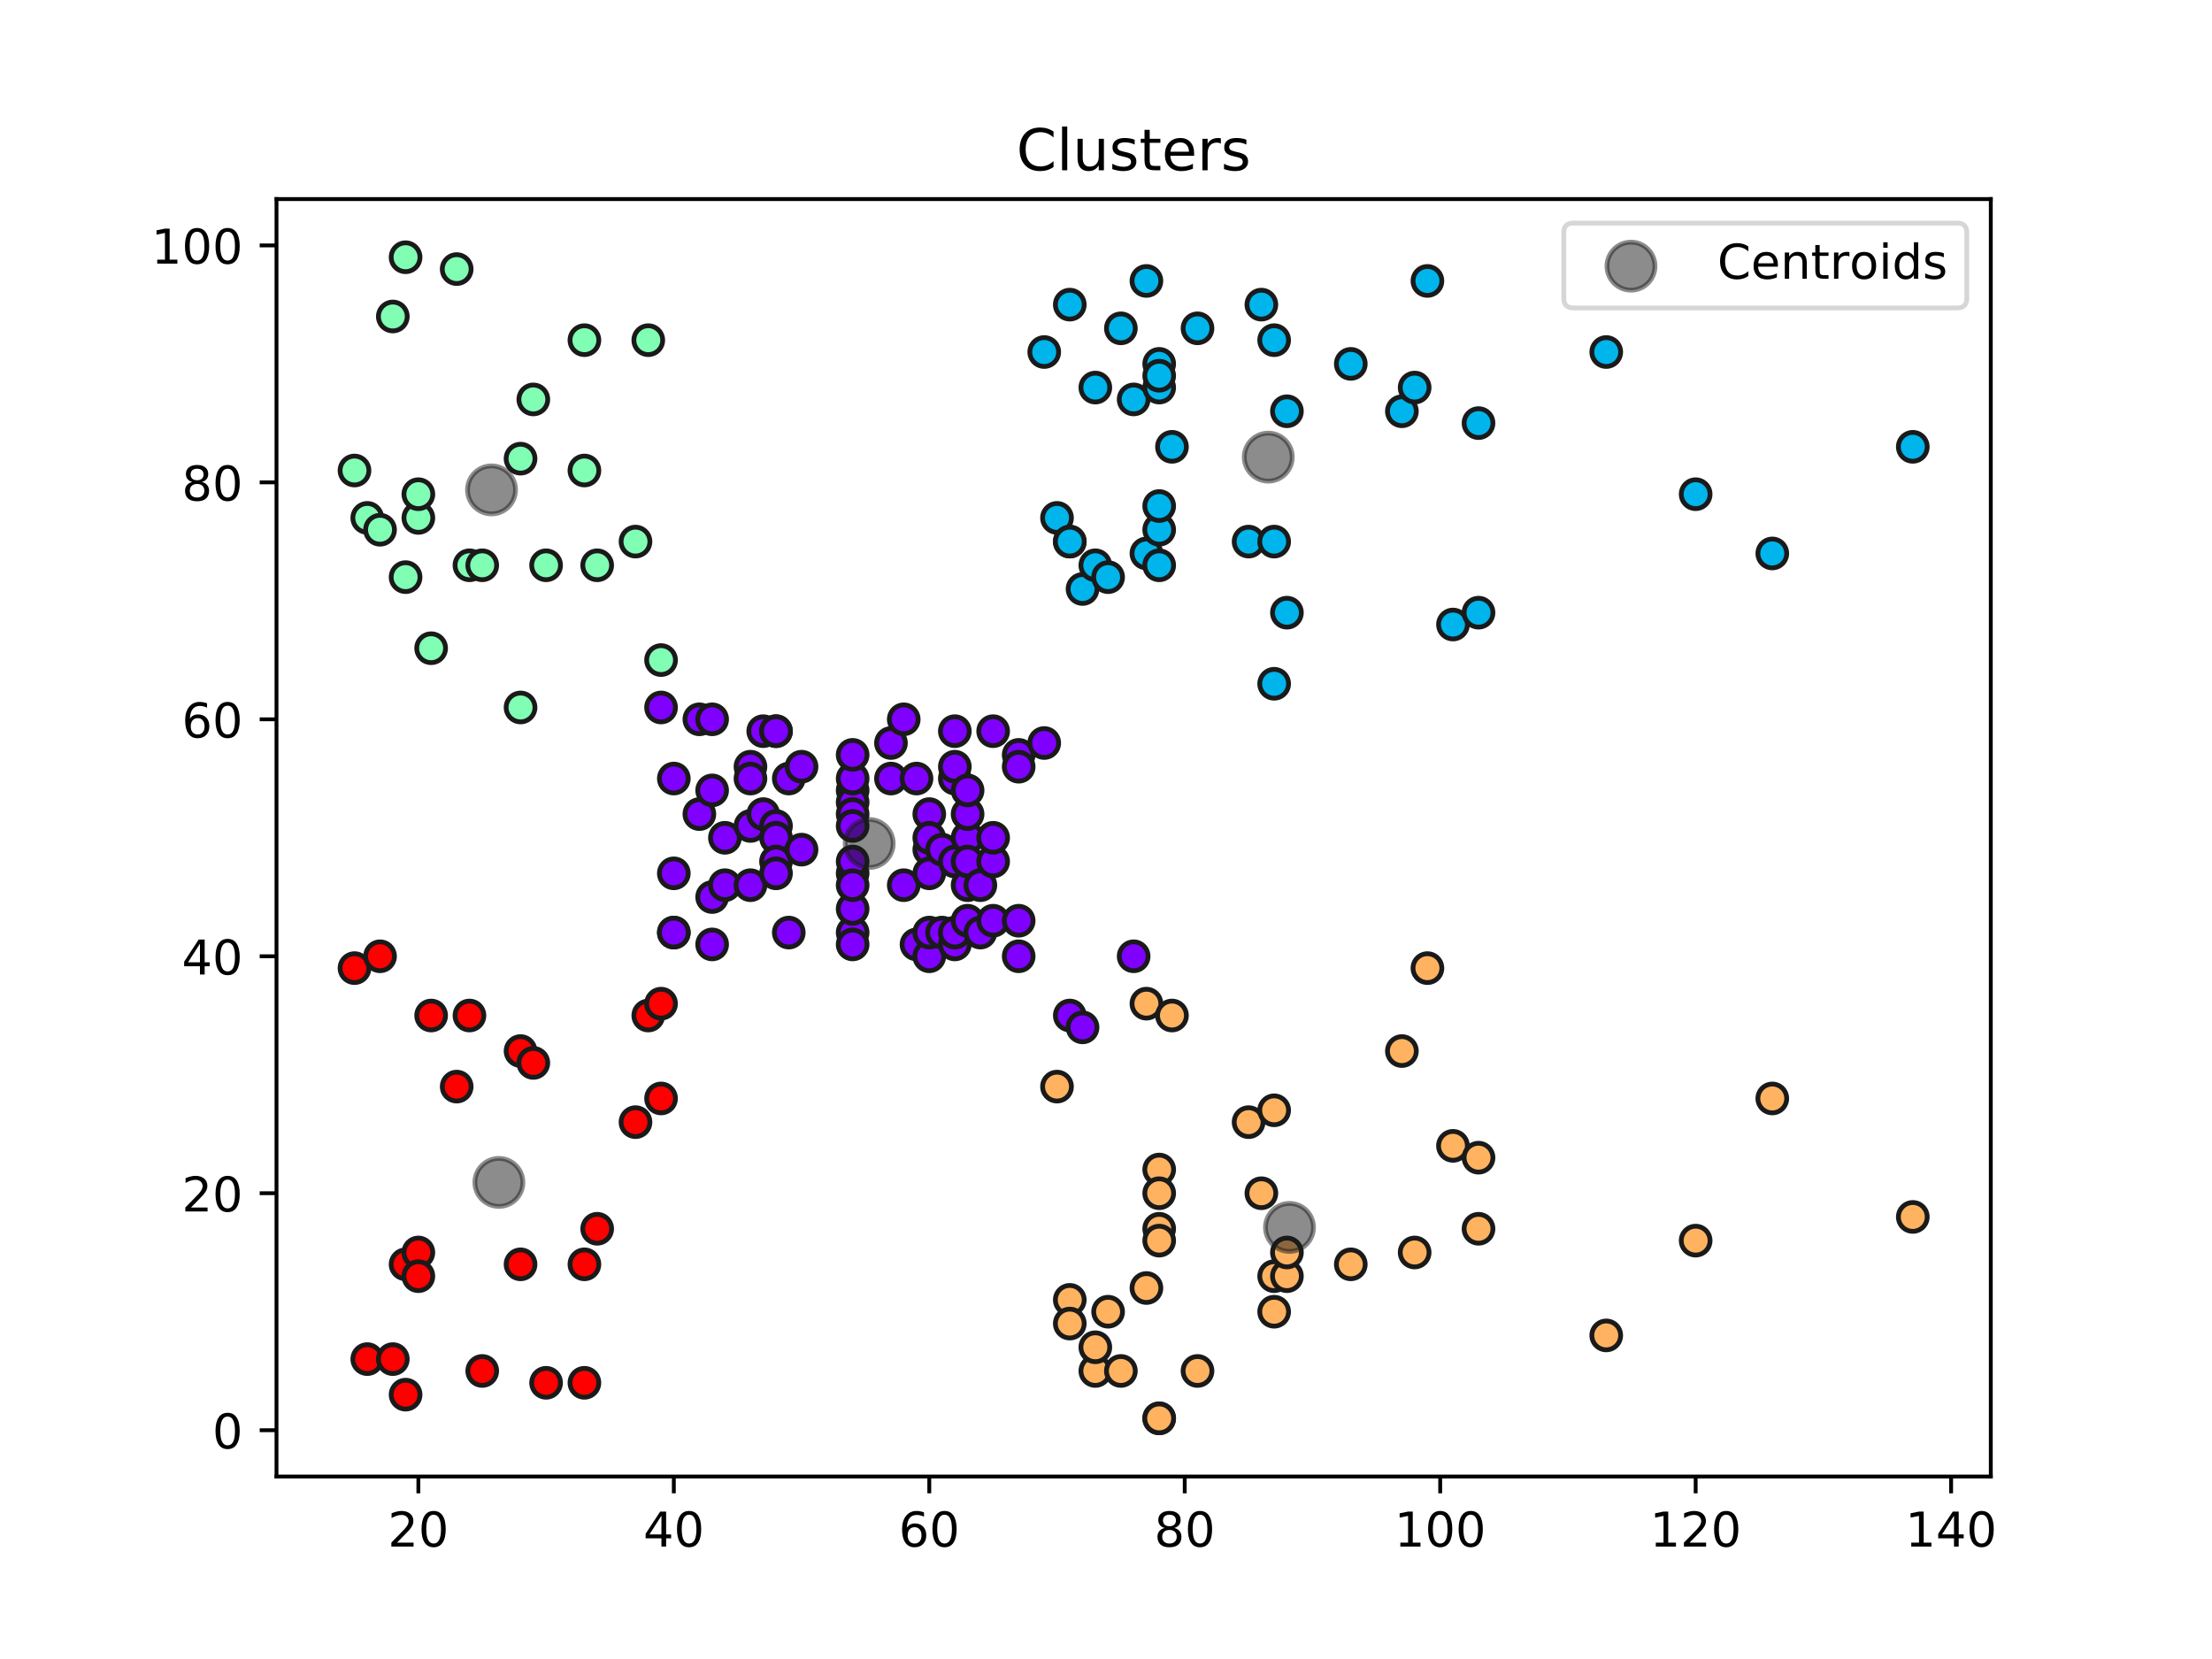 <?xml version="1.0" encoding="utf-8" standalone="no"?>
<!DOCTYPE svg PUBLIC "-//W3C//DTD SVG 1.1//EN"
  "http://www.w3.org/Graphics/SVG/1.1/DTD/svg11.dtd">
<!-- Created with matplotlib (https://matplotlib.org/) -->
<svg height="345.6pt" version="1.1" viewBox="0 0 460.8 345.6" width="460.8pt" xmlns="http://www.w3.org/2000/svg" xmlns:xlink="http://www.w3.org/1999/xlink">
 <defs>
  <style type="text/css">
*{stroke-linecap:butt;stroke-linejoin:round;white-space:pre;}
  </style>
 </defs>
 <g id="figure_1">
  <g id="patch_1">
   <path d="M 0 345.6 
L 460.8 345.6 
L 460.8 0 
L 0 0 
z
" style="fill:#ffffff;"/>
  </g>
  <g id="axes_1">
   <g id="patch_2">
    <path d="M 57.6 307.584 
L 414.72 307.584 
L 414.72 41.472 
L 57.6 41.472 
z
" style="fill:#ffffff;"/>
   </g>
   <g id="PathCollection_1">
    <defs>
     <path d="M 0 3 
C 0.796 3 1.559 2.684 2.121 2.121 
C 2.684 1.559 3 0.796 3 0 
C 3 -0.796 2.684 -1.559 2.121 -2.121 
C 1.559 -2.684 0.796 -3 0 -3 
C -0.796 -3 -1.559 -2.684 -2.121 -2.121 
C -2.684 -1.559 -3 -0.796 -3 0 
C -3 0.796 -2.684 1.559 -2.121 2.121 
C -1.559 2.684 -0.796 3 0 3 
z
" id="C0_0_bb64d68c41"/>
    </defs>
    <g clip-path="url(#pefccec1a58)">
     <use style="fill:#ff0000;stroke:#1a1a1a;" x="73.849" xlink:href="#C0_0_bb64d68c41" y="201.678"/>
    </g>
    <g clip-path="url(#pefccec1a58)">
     <use style="fill:#80ffb4;stroke:#1a1a1a;" x="73.849" xlink:href="#C0_0_bb64d68c41" y="98.015"/>
    </g>
    <g clip-path="url(#pefccec1a58)">
     <use style="fill:#ff0000;stroke:#1a1a1a;" x="76.51" xlink:href="#C0_0_bb64d68c41" y="283.127"/>
    </g>
    <g clip-path="url(#pefccec1a58)">
     <use style="fill:#80ffb4;stroke:#1a1a1a;" x="76.51" xlink:href="#C0_0_bb64d68c41" y="107.888"/>
    </g>
    <g clip-path="url(#pefccec1a58)">
     <use style="fill:#ff0000;stroke:#1a1a1a;" x="79.17" xlink:href="#C0_0_bb64d68c41" y="199.21"/>
    </g>
    <g clip-path="url(#pefccec1a58)">
     <use style="fill:#80ffb4;stroke:#1a1a1a;" x="79.17" xlink:href="#C0_0_bb64d68c41" y="110.356"/>
    </g>
    <g clip-path="url(#pefccec1a58)">
     <use style="fill:#ff0000;stroke:#1a1a1a;" x="81.831" xlink:href="#C0_0_bb64d68c41" y="283.127"/>
    </g>
    <g clip-path="url(#pefccec1a58)">
     <use style="fill:#80ffb4;stroke:#1a1a1a;" x="81.831" xlink:href="#C0_0_bb64d68c41" y="65.929"/>
    </g>
    <g clip-path="url(#pefccec1a58)">
     <use style="fill:#ff0000;stroke:#1a1a1a;" x="84.492" xlink:href="#C0_0_bb64d68c41" y="290.532"/>
    </g>
    <g clip-path="url(#pefccec1a58)">
     <use style="fill:#80ffb4;stroke:#1a1a1a;" x="84.492" xlink:href="#C0_0_bb64d68c41" y="120.228"/>
    </g>
    <g clip-path="url(#pefccec1a58)">
     <use style="fill:#ff0000;stroke:#1a1a1a;" x="84.492" xlink:href="#C0_0_bb64d68c41" y="263.382"/>
    </g>
    <g clip-path="url(#pefccec1a58)">
     <use style="fill:#80ffb4;stroke:#1a1a1a;" x="84.492" xlink:href="#C0_0_bb64d68c41" y="53.588"/>
    </g>
    <g clip-path="url(#pefccec1a58)">
     <use style="fill:#ff0000;stroke:#1a1a1a;" x="87.153" xlink:href="#C0_0_bb64d68c41" y="260.914"/>
    </g>
    <g clip-path="url(#pefccec1a58)">
     <use style="fill:#80ffb4;stroke:#1a1a1a;" x="87.153" xlink:href="#C0_0_bb64d68c41" y="107.888"/>
    </g>
    <g clip-path="url(#pefccec1a58)">
     <use style="fill:#ff0000;stroke:#1a1a1a;" x="87.153" xlink:href="#C0_0_bb64d68c41" y="265.85"/>
    </g>
    <g clip-path="url(#pefccec1a58)">
     <use style="fill:#80ffb4;stroke:#1a1a1a;" x="87.153" xlink:href="#C0_0_bb64d68c41" y="102.951"/>
    </g>
    <g clip-path="url(#pefccec1a58)">
     <use style="fill:#ff0000;stroke:#1a1a1a;" x="89.814" xlink:href="#C0_0_bb64d68c41" y="211.55"/>
    </g>
    <g clip-path="url(#pefccec1a58)">
     <use style="fill:#80ffb4;stroke:#1a1a1a;" x="89.814" xlink:href="#C0_0_bb64d68c41" y="135.037"/>
    </g>
    <g clip-path="url(#pefccec1a58)">
     <use style="fill:#ff0000;stroke:#1a1a1a;" x="95.136" xlink:href="#C0_0_bb64d68c41" y="226.359"/>
    </g>
    <g clip-path="url(#pefccec1a58)">
     <use style="fill:#80ffb4;stroke:#1a1a1a;" x="95.136" xlink:href="#C0_0_bb64d68c41" y="56.056"/>
    </g>
    <g clip-path="url(#pefccec1a58)">
     <use style="fill:#ff0000;stroke:#1a1a1a;" x="97.796" xlink:href="#C0_0_bb64d68c41" y="211.55"/>
    </g>
    <g clip-path="url(#pefccec1a58)">
     <use style="fill:#80ffb4;stroke:#1a1a1a;" x="97.796" xlink:href="#C0_0_bb64d68c41" y="117.76"/>
    </g>
    <g clip-path="url(#pefccec1a58)">
     <use style="fill:#ff0000;stroke:#1a1a1a;" x="100.457" xlink:href="#C0_0_bb64d68c41" y="285.595"/>
    </g>
    <g clip-path="url(#pefccec1a58)">
     <use style="fill:#80ffb4;stroke:#1a1a1a;" x="100.457" xlink:href="#C0_0_bb64d68c41" y="117.76"/>
    </g>
    <g clip-path="url(#pefccec1a58)">
     <use style="fill:#ff0000;stroke:#1a1a1a;" x="108.44" xlink:href="#C0_0_bb64d68c41" y="263.382"/>
    </g>
    <g clip-path="url(#pefccec1a58)">
     <use style="fill:#80ffb4;stroke:#1a1a1a;" x="108.44" xlink:href="#C0_0_bb64d68c41" y="95.547"/>
    </g>
    <g clip-path="url(#pefccec1a58)">
     <use style="fill:#ff0000;stroke:#1a1a1a;" x="108.44" xlink:href="#C0_0_bb64d68c41" y="218.955"/>
    </g>
    <g clip-path="url(#pefccec1a58)">
     <use style="fill:#80ffb4;stroke:#1a1a1a;" x="108.44" xlink:href="#C0_0_bb64d68c41" y="147.378"/>
    </g>
    <g clip-path="url(#pefccec1a58)">
     <use style="fill:#ff0000;stroke:#1a1a1a;" x="111.101" xlink:href="#C0_0_bb64d68c41" y="221.423"/>
    </g>
    <g clip-path="url(#pefccec1a58)">
     <use style="fill:#80ffb4;stroke:#1a1a1a;" x="111.101" xlink:href="#C0_0_bb64d68c41" y="83.206"/>
    </g>
    <g clip-path="url(#pefccec1a58)">
     <use style="fill:#ff0000;stroke:#1a1a1a;" x="113.761" xlink:href="#C0_0_bb64d68c41" y="288.063"/>
    </g>
    <g clip-path="url(#pefccec1a58)">
     <use style="fill:#80ffb4;stroke:#1a1a1a;" x="113.761" xlink:href="#C0_0_bb64d68c41" y="117.76"/>
    </g>
    <g clip-path="url(#pefccec1a58)">
     <use style="fill:#ff0000;stroke:#1a1a1a;" x="121.744" xlink:href="#C0_0_bb64d68c41" y="288.063"/>
    </g>
    <g clip-path="url(#pefccec1a58)">
     <use style="fill:#80ffb4;stroke:#1a1a1a;" x="121.744" xlink:href="#C0_0_bb64d68c41" y="70.865"/>
    </g>
    <g clip-path="url(#pefccec1a58)">
     <use style="fill:#ff0000;stroke:#1a1a1a;" x="121.744" xlink:href="#C0_0_bb64d68c41" y="263.382"/>
    </g>
    <g clip-path="url(#pefccec1a58)">
     <use style="fill:#80ffb4;stroke:#1a1a1a;" x="121.744" xlink:href="#C0_0_bb64d68c41" y="98.015"/>
    </g>
    <g clip-path="url(#pefccec1a58)">
     <use style="fill:#ff0000;stroke:#1a1a1a;" x="124.405" xlink:href="#C0_0_bb64d68c41" y="255.977"/>
    </g>
    <g clip-path="url(#pefccec1a58)">
     <use style="fill:#80ffb4;stroke:#1a1a1a;" x="124.405" xlink:href="#C0_0_bb64d68c41" y="117.76"/>
    </g>
    <g clip-path="url(#pefccec1a58)">
     <use style="fill:#ff0000;stroke:#1a1a1a;" x="132.387" xlink:href="#C0_0_bb64d68c41" y="233.764"/>
    </g>
    <g clip-path="url(#pefccec1a58)">
     <use style="fill:#80ffb4;stroke:#1a1a1a;" x="132.387" xlink:href="#C0_0_bb64d68c41" y="112.824"/>
    </g>
    <g clip-path="url(#pefccec1a58)">
     <use style="fill:#ff0000;stroke:#1a1a1a;" x="135.048" xlink:href="#C0_0_bb64d68c41" y="211.55"/>
    </g>
    <g clip-path="url(#pefccec1a58)">
     <use style="fill:#80ffb4;stroke:#1a1a1a;" x="135.048" xlink:href="#C0_0_bb64d68c41" y="70.865"/>
    </g>
    <g clip-path="url(#pefccec1a58)">
     <use style="fill:#ff0000;stroke:#1a1a1a;" x="137.709" xlink:href="#C0_0_bb64d68c41" y="209.082"/>
    </g>
    <g clip-path="url(#pefccec1a58)">
     <use style="fill:#8000ff;stroke:#1a1a1a;" x="137.709" xlink:href="#C0_0_bb64d68c41" y="147.378"/>
    </g>
    <g clip-path="url(#pefccec1a58)">
     <use style="fill:#ff0000;stroke:#1a1a1a;" x="137.709" xlink:href="#C0_0_bb64d68c41" y="228.828"/>
    </g>
    <g clip-path="url(#pefccec1a58)">
     <use style="fill:#80ffb4;stroke:#1a1a1a;" x="137.709" xlink:href="#C0_0_bb64d68c41" y="137.506"/>
    </g>
    <g clip-path="url(#pefccec1a58)">
     <use style="fill:#8000ff;stroke:#1a1a1a;" x="140.37" xlink:href="#C0_0_bb64d68c41" y="162.187"/>
    </g>
    <g clip-path="url(#pefccec1a58)">
     <use style="fill:#8000ff;stroke:#1a1a1a;" x="140.37" xlink:href="#C0_0_bb64d68c41" y="181.932"/>
    </g>
    <g clip-path="url(#pefccec1a58)">
     <use style="fill:#8000ff;stroke:#1a1a1a;" x="140.37" xlink:href="#C0_0_bb64d68c41" y="194.273"/>
    </g>
    <g clip-path="url(#pefccec1a58)">
     <use style="fill:#8000ff;stroke:#1a1a1a;" x="140.37" xlink:href="#C0_0_bb64d68c41" y="194.273"/>
    </g>
    <g clip-path="url(#pefccec1a58)">
     <use style="fill:#8000ff;stroke:#1a1a1a;" x="145.691" xlink:href="#C0_0_bb64d68c41" y="169.592"/>
    </g>
    <g clip-path="url(#pefccec1a58)">
     <use style="fill:#8000ff;stroke:#1a1a1a;" x="145.691" xlink:href="#C0_0_bb64d68c41" y="149.846"/>
    </g>
    <g clip-path="url(#pefccec1a58)">
     <use style="fill:#8000ff;stroke:#1a1a1a;" x="148.352" xlink:href="#C0_0_bb64d68c41" y="164.655"/>
    </g>
    <g clip-path="url(#pefccec1a58)">
     <use style="fill:#8000ff;stroke:#1a1a1a;" x="148.352" xlink:href="#C0_0_bb64d68c41" y="149.846"/>
    </g>
    <g clip-path="url(#pefccec1a58)">
     <use style="fill:#8000ff;stroke:#1a1a1a;" x="148.352" xlink:href="#C0_0_bb64d68c41" y="186.869"/>
    </g>
    <g clip-path="url(#pefccec1a58)">
     <use style="fill:#8000ff;stroke:#1a1a1a;" x="148.352" xlink:href="#C0_0_bb64d68c41" y="196.741"/>
    </g>
    <g clip-path="url(#pefccec1a58)">
     <use style="fill:#8000ff;stroke:#1a1a1a;" x="151.013" xlink:href="#C0_0_bb64d68c41" y="174.528"/>
    </g>
    <g clip-path="url(#pefccec1a58)">
     <use style="fill:#8000ff;stroke:#1a1a1a;" x="151.013" xlink:href="#C0_0_bb64d68c41" y="184.401"/>
    </g>
    <g clip-path="url(#pefccec1a58)">
     <use style="fill:#8000ff;stroke:#1a1a1a;" x="156.335" xlink:href="#C0_0_bb64d68c41" y="172.06"/>
    </g>
    <g clip-path="url(#pefccec1a58)">
     <use style="fill:#8000ff;stroke:#1a1a1a;" x="156.335" xlink:href="#C0_0_bb64d68c41" y="184.401"/>
    </g>
    <g clip-path="url(#pefccec1a58)">
     <use style="fill:#8000ff;stroke:#1a1a1a;" x="156.335" xlink:href="#C0_0_bb64d68c41" y="159.719"/>
    </g>
    <g clip-path="url(#pefccec1a58)">
     <use style="fill:#8000ff;stroke:#1a1a1a;" x="156.335" xlink:href="#C0_0_bb64d68c41" y="162.187"/>
    </g>
    <g clip-path="url(#pefccec1a58)">
     <use style="fill:#8000ff;stroke:#1a1a1a;" x="158.996" xlink:href="#C0_0_bb64d68c41" y="169.592"/>
    </g>
    <g clip-path="url(#pefccec1a58)">
     <use style="fill:#8000ff;stroke:#1a1a1a;" x="158.996" xlink:href="#C0_0_bb64d68c41" y="152.315"/>
    </g>
    <g clip-path="url(#pefccec1a58)">
     <use style="fill:#8000ff;stroke:#1a1a1a;" x="161.657" xlink:href="#C0_0_bb64d68c41" y="172.06"/>
    </g>
    <g clip-path="url(#pefccec1a58)">
     <use style="fill:#8000ff;stroke:#1a1a1a;" x="161.657" xlink:href="#C0_0_bb64d68c41" y="152.315"/>
    </g>
    <g clip-path="url(#pefccec1a58)">
     <use style="fill:#8000ff;stroke:#1a1a1a;" x="161.657" xlink:href="#C0_0_bb64d68c41" y="174.528"/>
    </g>
    <g clip-path="url(#pefccec1a58)">
     <use style="fill:#8000ff;stroke:#1a1a1a;" x="161.657" xlink:href="#C0_0_bb64d68c41" y="179.464"/>
    </g>
    <g clip-path="url(#pefccec1a58)">
     <use style="fill:#8000ff;stroke:#1a1a1a;" x="161.657" xlink:href="#C0_0_bb64d68c41" y="152.315"/>
    </g>
    <g clip-path="url(#pefccec1a58)">
     <use style="fill:#8000ff;stroke:#1a1a1a;" x="161.657" xlink:href="#C0_0_bb64d68c41" y="181.932"/>
    </g>
    <g clip-path="url(#pefccec1a58)">
     <use style="fill:#8000ff;stroke:#1a1a1a;" x="164.317" xlink:href="#C0_0_bb64d68c41" y="162.187"/>
    </g>
    <g clip-path="url(#pefccec1a58)">
     <use style="fill:#8000ff;stroke:#1a1a1a;" x="164.317" xlink:href="#C0_0_bb64d68c41" y="194.273"/>
    </g>
    <g clip-path="url(#pefccec1a58)">
     <use style="fill:#8000ff;stroke:#1a1a1a;" x="166.978" xlink:href="#C0_0_bb64d68c41" y="176.996"/>
    </g>
    <g clip-path="url(#pefccec1a58)">
     <use style="fill:#8000ff;stroke:#1a1a1a;" x="166.978" xlink:href="#C0_0_bb64d68c41" y="159.719"/>
    </g>
    <g clip-path="url(#pefccec1a58)">
     <use style="fill:#8000ff;stroke:#1a1a1a;" x="177.622" xlink:href="#C0_0_bb64d68c41" y="181.932"/>
    </g>
    <g clip-path="url(#pefccec1a58)">
     <use style="fill:#8000ff;stroke:#1a1a1a;" x="177.622" xlink:href="#C0_0_bb64d68c41" y="164.655"/>
    </g>
    <g clip-path="url(#pefccec1a58)">
     <use style="fill:#8000ff;stroke:#1a1a1a;" x="177.622" xlink:href="#C0_0_bb64d68c41" y="167.124"/>
    </g>
    <g clip-path="url(#pefccec1a58)">
     <use style="fill:#8000ff;stroke:#1a1a1a;" x="177.622" xlink:href="#C0_0_bb64d68c41" y="179.464"/>
    </g>
    <g clip-path="url(#pefccec1a58)">
     <use style="fill:#8000ff;stroke:#1a1a1a;" x="177.622" xlink:href="#C0_0_bb64d68c41" y="169.592"/>
    </g>
    <g clip-path="url(#pefccec1a58)">
     <use style="fill:#8000ff;stroke:#1a1a1a;" x="177.622" xlink:href="#C0_0_bb64d68c41" y="194.273"/>
    </g>
    <g clip-path="url(#pefccec1a58)">
     <use style="fill:#8000ff;stroke:#1a1a1a;" x="177.622" xlink:href="#C0_0_bb64d68c41" y="172.06"/>
    </g>
    <g clip-path="url(#pefccec1a58)">
     <use style="fill:#8000ff;stroke:#1a1a1a;" x="177.622" xlink:href="#C0_0_bb64d68c41" y="162.187"/>
    </g>
    <g clip-path="url(#pefccec1a58)">
     <use style="fill:#8000ff;stroke:#1a1a1a;" x="177.622" xlink:href="#C0_0_bb64d68c41" y="196.741"/>
    </g>
    <g clip-path="url(#pefccec1a58)">
     <use style="fill:#8000ff;stroke:#1a1a1a;" x="177.622" xlink:href="#C0_0_bb64d68c41" y="189.337"/>
    </g>
    <g clip-path="url(#pefccec1a58)">
     <use style="fill:#8000ff;stroke:#1a1a1a;" x="177.622" xlink:href="#C0_0_bb64d68c41" y="157.251"/>
    </g>
    <g clip-path="url(#pefccec1a58)">
     <use style="fill:#8000ff;stroke:#1a1a1a;" x="177.622" xlink:href="#C0_0_bb64d68c41" y="184.401"/>
    </g>
    <g clip-path="url(#pefccec1a58)">
     <use style="fill:#8000ff;stroke:#1a1a1a;" x="185.604" xlink:href="#C0_0_bb64d68c41" y="154.783"/>
    </g>
    <g clip-path="url(#pefccec1a58)">
     <use style="fill:#8000ff;stroke:#1a1a1a;" x="185.604" xlink:href="#C0_0_bb64d68c41" y="162.187"/>
    </g>
    <g clip-path="url(#pefccec1a58)">
     <use style="fill:#8000ff;stroke:#1a1a1a;" x="188.265" xlink:href="#C0_0_bb64d68c41" y="149.846"/>
    </g>
    <g clip-path="url(#pefccec1a58)">
     <use style="fill:#8000ff;stroke:#1a1a1a;" x="188.265" xlink:href="#C0_0_bb64d68c41" y="184.401"/>
    </g>
    <g clip-path="url(#pefccec1a58)">
     <use style="fill:#8000ff;stroke:#1a1a1a;" x="190.926" xlink:href="#C0_0_bb64d68c41" y="162.187"/>
    </g>
    <g clip-path="url(#pefccec1a58)">
     <use style="fill:#8000ff;stroke:#1a1a1a;" x="190.926" xlink:href="#C0_0_bb64d68c41" y="196.741"/>
    </g>
    <g clip-path="url(#pefccec1a58)">
     <use style="fill:#8000ff;stroke:#1a1a1a;" x="193.587" xlink:href="#C0_0_bb64d68c41" y="176.996"/>
    </g>
    <g clip-path="url(#pefccec1a58)">
     <use style="fill:#8000ff;stroke:#1a1a1a;" x="193.587" xlink:href="#C0_0_bb64d68c41" y="199.21"/>
    </g>
    <g clip-path="url(#pefccec1a58)">
     <use style="fill:#8000ff;stroke:#1a1a1a;" x="193.587" xlink:href="#C0_0_bb64d68c41" y="194.273"/>
    </g>
    <g clip-path="url(#pefccec1a58)">
     <use style="fill:#8000ff;stroke:#1a1a1a;" x="193.587" xlink:href="#C0_0_bb64d68c41" y="169.592"/>
    </g>
    <g clip-path="url(#pefccec1a58)">
     <use style="fill:#8000ff;stroke:#1a1a1a;" x="193.587" xlink:href="#C0_0_bb64d68c41" y="181.932"/>
    </g>
    <g clip-path="url(#pefccec1a58)">
     <use style="fill:#8000ff;stroke:#1a1a1a;" x="193.587" xlink:href="#C0_0_bb64d68c41" y="174.528"/>
    </g>
    <g clip-path="url(#pefccec1a58)">
     <use style="fill:#8000ff;stroke:#1a1a1a;" x="196.247" xlink:href="#C0_0_bb64d68c41" y="194.273"/>
    </g>
    <g clip-path="url(#pefccec1a58)">
     <use style="fill:#8000ff;stroke:#1a1a1a;" x="196.247" xlink:href="#C0_0_bb64d68c41" y="176.996"/>
    </g>
    <g clip-path="url(#pefccec1a58)">
     <use style="fill:#8000ff;stroke:#1a1a1a;" x="198.908" xlink:href="#C0_0_bb64d68c41" y="196.741"/>
    </g>
    <g clip-path="url(#pefccec1a58)">
     <use style="fill:#8000ff;stroke:#1a1a1a;" x="198.908" xlink:href="#C0_0_bb64d68c41" y="179.464"/>
    </g>
    <g clip-path="url(#pefccec1a58)">
     <use style="fill:#8000ff;stroke:#1a1a1a;" x="198.908" xlink:href="#C0_0_bb64d68c41" y="152.315"/>
    </g>
    <g clip-path="url(#pefccec1a58)">
     <use style="fill:#8000ff;stroke:#1a1a1a;" x="198.908" xlink:href="#C0_0_bb64d68c41" y="162.187"/>
    </g>
    <g clip-path="url(#pefccec1a58)">
     <use style="fill:#8000ff;stroke:#1a1a1a;" x="198.908" xlink:href="#C0_0_bb64d68c41" y="159.719"/>
    </g>
    <g clip-path="url(#pefccec1a58)">
     <use style="fill:#8000ff;stroke:#1a1a1a;" x="198.908" xlink:href="#C0_0_bb64d68c41" y="194.273"/>
    </g>
    <g clip-path="url(#pefccec1a58)">
     <use style="fill:#8000ff;stroke:#1a1a1a;" x="201.569" xlink:href="#C0_0_bb64d68c41" y="174.528"/>
    </g>
    <g clip-path="url(#pefccec1a58)">
     <use style="fill:#8000ff;stroke:#1a1a1a;" x="201.569" xlink:href="#C0_0_bb64d68c41" y="184.401"/>
    </g>
    <g clip-path="url(#pefccec1a58)">
     <use style="fill:#8000ff;stroke:#1a1a1a;" x="201.569" xlink:href="#C0_0_bb64d68c41" y="191.805"/>
    </g>
    <g clip-path="url(#pefccec1a58)">
     <use style="fill:#8000ff;stroke:#1a1a1a;" x="201.569" xlink:href="#C0_0_bb64d68c41" y="179.464"/>
    </g>
    <g clip-path="url(#pefccec1a58)">
     <use style="fill:#8000ff;stroke:#1a1a1a;" x="201.569" xlink:href="#C0_0_bb64d68c41" y="169.592"/>
    </g>
    <g clip-path="url(#pefccec1a58)">
     <use style="fill:#8000ff;stroke:#1a1a1a;" x="201.569" xlink:href="#C0_0_bb64d68c41" y="164.655"/>
    </g>
    <g clip-path="url(#pefccec1a58)">
     <use style="fill:#8000ff;stroke:#1a1a1a;" x="204.23" xlink:href="#C0_0_bb64d68c41" y="194.273"/>
    </g>
    <g clip-path="url(#pefccec1a58)">
     <use style="fill:#8000ff;stroke:#1a1a1a;" x="204.23" xlink:href="#C0_0_bb64d68c41" y="184.401"/>
    </g>
    <g clip-path="url(#pefccec1a58)">
     <use style="fill:#8000ff;stroke:#1a1a1a;" x="206.891" xlink:href="#C0_0_bb64d68c41" y="179.464"/>
    </g>
    <g clip-path="url(#pefccec1a58)">
     <use style="fill:#8000ff;stroke:#1a1a1a;" x="206.891" xlink:href="#C0_0_bb64d68c41" y="174.528"/>
    </g>
    <g clip-path="url(#pefccec1a58)">
     <use style="fill:#8000ff;stroke:#1a1a1a;" x="206.891" xlink:href="#C0_0_bb64d68c41" y="191.805"/>
    </g>
    <g clip-path="url(#pefccec1a58)">
     <use style="fill:#8000ff;stroke:#1a1a1a;" x="206.891" xlink:href="#C0_0_bb64d68c41" y="152.315"/>
    </g>
    <g clip-path="url(#pefccec1a58)">
     <use style="fill:#8000ff;stroke:#1a1a1a;" x="212.212" xlink:href="#C0_0_bb64d68c41" y="191.805"/>
    </g>
    <g clip-path="url(#pefccec1a58)">
     <use style="fill:#8000ff;stroke:#1a1a1a;" x="212.212" xlink:href="#C0_0_bb64d68c41" y="157.251"/>
    </g>
    <g clip-path="url(#pefccec1a58)">
     <use style="fill:#8000ff;stroke:#1a1a1a;" x="212.212" xlink:href="#C0_0_bb64d68c41" y="159.719"/>
    </g>
    <g clip-path="url(#pefccec1a58)">
     <use style="fill:#8000ff;stroke:#1a1a1a;" x="212.212" xlink:href="#C0_0_bb64d68c41" y="199.21"/>
    </g>
    <g clip-path="url(#pefccec1a58)">
     <use style="fill:#8000ff;stroke:#1a1a1a;" x="217.534" xlink:href="#C0_0_bb64d68c41" y="154.783"/>
    </g>
    <g clip-path="url(#pefccec1a58)">
     <use style="fill:#00b5eb;stroke:#1a1a1a;" x="217.534" xlink:href="#C0_0_bb64d68c41" y="73.333"/>
    </g>
    <g clip-path="url(#pefccec1a58)">
     <use style="fill:#ffb360;stroke:#1a1a1a;" x="220.195" xlink:href="#C0_0_bb64d68c41" y="226.359"/>
    </g>
    <g clip-path="url(#pefccec1a58)">
     <use style="fill:#00b5eb;stroke:#1a1a1a;" x="220.195" xlink:href="#C0_0_bb64d68c41" y="107.888"/>
    </g>
    <g clip-path="url(#pefccec1a58)">
     <use style="fill:#8000ff;stroke:#1a1a1a;" x="222.856" xlink:href="#C0_0_bb64d68c41" y="211.55"/>
    </g>
    <g clip-path="url(#pefccec1a58)">
     <use style="fill:#00b5eb;stroke:#1a1a1a;" x="222.856" xlink:href="#C0_0_bb64d68c41" y="63.461"/>
    </g>
    <g clip-path="url(#pefccec1a58)">
     <use style="fill:#ffb360;stroke:#1a1a1a;" x="222.856" xlink:href="#C0_0_bb64d68c41" y="270.786"/>
    </g>
    <g clip-path="url(#pefccec1a58)">
     <use style="fill:#00b5eb;stroke:#1a1a1a;" x="222.856" xlink:href="#C0_0_bb64d68c41" y="112.824"/>
    </g>
    <g clip-path="url(#pefccec1a58)">
     <use style="fill:#ffb360;stroke:#1a1a1a;" x="222.856" xlink:href="#C0_0_bb64d68c41" y="275.723"/>
    </g>
    <g clip-path="url(#pefccec1a58)">
     <use style="fill:#00b5eb;stroke:#1a1a1a;" x="222.856" xlink:href="#C0_0_bb64d68c41" y="112.824"/>
    </g>
    <g clip-path="url(#pefccec1a58)">
     <use style="fill:#8000ff;stroke:#1a1a1a;" x="225.517" xlink:href="#C0_0_bb64d68c41" y="214.019"/>
    </g>
    <g clip-path="url(#pefccec1a58)">
     <use style="fill:#00b5eb;stroke:#1a1a1a;" x="225.517" xlink:href="#C0_0_bb64d68c41" y="122.697"/>
    </g>
    <g clip-path="url(#pefccec1a58)">
     <use style="fill:#ffb360;stroke:#1a1a1a;" x="228.177" xlink:href="#C0_0_bb64d68c41" y="285.595"/>
    </g>
    <g clip-path="url(#pefccec1a58)">
     <use style="fill:#00b5eb;stroke:#1a1a1a;" x="228.177" xlink:href="#C0_0_bb64d68c41" y="80.738"/>
    </g>
    <g clip-path="url(#pefccec1a58)">
     <use style="fill:#ffb360;stroke:#1a1a1a;" x="228.177" xlink:href="#C0_0_bb64d68c41" y="280.659"/>
    </g>
    <g clip-path="url(#pefccec1a58)">
     <use style="fill:#00b5eb;stroke:#1a1a1a;" x="228.177" xlink:href="#C0_0_bb64d68c41" y="117.76"/>
    </g>
    <g clip-path="url(#pefccec1a58)">
     <use style="fill:#ffb360;stroke:#1a1a1a;" x="230.838" xlink:href="#C0_0_bb64d68c41" y="273.255"/>
    </g>
    <g clip-path="url(#pefccec1a58)">
     <use style="fill:#00b5eb;stroke:#1a1a1a;" x="230.838" xlink:href="#C0_0_bb64d68c41" y="120.228"/>
    </g>
    <g clip-path="url(#pefccec1a58)">
     <use style="fill:#ffb360;stroke:#1a1a1a;" x="233.499" xlink:href="#C0_0_bb64d68c41" y="285.595"/>
    </g>
    <g clip-path="url(#pefccec1a58)">
     <use style="fill:#00b5eb;stroke:#1a1a1a;" x="233.499" xlink:href="#C0_0_bb64d68c41" y="68.397"/>
    </g>
    <g clip-path="url(#pefccec1a58)">
     <use style="fill:#8000ff;stroke:#1a1a1a;" x="236.16" xlink:href="#C0_0_bb64d68c41" y="199.21"/>
    </g>
    <g clip-path="url(#pefccec1a58)">
     <use style="fill:#00b5eb;stroke:#1a1a1a;" x="236.16" xlink:href="#C0_0_bb64d68c41" y="83.206"/>
    </g>
    <g clip-path="url(#pefccec1a58)">
     <use style="fill:#ffb360;stroke:#1a1a1a;" x="238.821" xlink:href="#C0_0_bb64d68c41" y="268.318"/>
    </g>
    <g clip-path="url(#pefccec1a58)">
     <use style="fill:#00b5eb;stroke:#1a1a1a;" x="238.821" xlink:href="#C0_0_bb64d68c41" y="58.524"/>
    </g>
    <g clip-path="url(#pefccec1a58)">
     <use style="fill:#ffb360;stroke:#1a1a1a;" x="238.821" xlink:href="#C0_0_bb64d68c41" y="209.082"/>
    </g>
    <g clip-path="url(#pefccec1a58)">
     <use style="fill:#00b5eb;stroke:#1a1a1a;" x="238.821" xlink:href="#C0_0_bb64d68c41" y="115.292"/>
    </g>
    <g clip-path="url(#pefccec1a58)">
     <use style="fill:#ffb360;stroke:#1a1a1a;" x="241.482" xlink:href="#C0_0_bb64d68c41" y="243.637"/>
    </g>
    <g clip-path="url(#pefccec1a58)">
     <use style="fill:#00b5eb;stroke:#1a1a1a;" x="241.482" xlink:href="#C0_0_bb64d68c41" y="75.801"/>
    </g>
    <g clip-path="url(#pefccec1a58)">
     <use style="fill:#ffb360;stroke:#1a1a1a;" x="241.482" xlink:href="#C0_0_bb64d68c41" y="255.977"/>
    </g>
    <g clip-path="url(#pefccec1a58)">
     <use style="fill:#00b5eb;stroke:#1a1a1a;" x="241.482" xlink:href="#C0_0_bb64d68c41" y="80.738"/>
    </g>
    <g clip-path="url(#pefccec1a58)">
     <use style="fill:#ffb360;stroke:#1a1a1a;" x="241.482" xlink:href="#C0_0_bb64d68c41" y="248.573"/>
    </g>
    <g clip-path="url(#pefccec1a58)">
     <use style="fill:#00b5eb;stroke:#1a1a1a;" x="241.482" xlink:href="#C0_0_bb64d68c41" y="110.356"/>
    </g>
    <g clip-path="url(#pefccec1a58)">
     <use style="fill:#ffb360;stroke:#1a1a1a;" x="241.482" xlink:href="#C0_0_bb64d68c41" y="258.446"/>
    </g>
    <g clip-path="url(#pefccec1a58)">
     <use style="fill:#00b5eb;stroke:#1a1a1a;" x="241.482" xlink:href="#C0_0_bb64d68c41" y="78.27"/>
    </g>
    <g clip-path="url(#pefccec1a58)">
     <use style="fill:#ffb360;stroke:#1a1a1a;" x="241.482" xlink:href="#C0_0_bb64d68c41" y="295.468"/>
    </g>
    <g clip-path="url(#pefccec1a58)">
     <use style="fill:#00b5eb;stroke:#1a1a1a;" x="241.482" xlink:href="#C0_0_bb64d68c41" y="105.419"/>
    </g>
    <g clip-path="url(#pefccec1a58)">
     <use style="fill:#ffb360;stroke:#1a1a1a;" x="241.482" xlink:href="#C0_0_bb64d68c41" y="295.468"/>
    </g>
    <g clip-path="url(#pefccec1a58)">
     <use style="fill:#00b5eb;stroke:#1a1a1a;" x="241.482" xlink:href="#C0_0_bb64d68c41" y="117.76"/>
    </g>
    <g clip-path="url(#pefccec1a58)">
     <use style="fill:#ffb360;stroke:#1a1a1a;" x="244.143" xlink:href="#C0_0_bb64d68c41" y="211.55"/>
    </g>
    <g clip-path="url(#pefccec1a58)">
     <use style="fill:#00b5eb;stroke:#1a1a1a;" x="244.143" xlink:href="#C0_0_bb64d68c41" y="93.079"/>
    </g>
    <g clip-path="url(#pefccec1a58)">
     <use style="fill:#ffb360;stroke:#1a1a1a;" x="249.464" xlink:href="#C0_0_bb64d68c41" y="285.595"/>
    </g>
    <g clip-path="url(#pefccec1a58)">
     <use style="fill:#00b5eb;stroke:#1a1a1a;" x="249.464" xlink:href="#C0_0_bb64d68c41" y="68.397"/>
    </g>
    <g clip-path="url(#pefccec1a58)">
     <use style="fill:#ffb360;stroke:#1a1a1a;" x="260.108" xlink:href="#C0_0_bb64d68c41" y="233.764"/>
    </g>
    <g clip-path="url(#pefccec1a58)">
     <use style="fill:#00b5eb;stroke:#1a1a1a;" x="260.108" xlink:href="#C0_0_bb64d68c41" y="112.824"/>
    </g>
    <g clip-path="url(#pefccec1a58)">
     <use style="fill:#ffb360;stroke:#1a1a1a;" x="262.768" xlink:href="#C0_0_bb64d68c41" y="248.573"/>
    </g>
    <g clip-path="url(#pefccec1a58)">
     <use style="fill:#00b5eb;stroke:#1a1a1a;" x="262.768" xlink:href="#C0_0_bb64d68c41" y="63.461"/>
    </g>
    <g clip-path="url(#pefccec1a58)">
     <use style="fill:#ffb360;stroke:#1a1a1a;" x="265.429" xlink:href="#C0_0_bb64d68c41" y="231.296"/>
    </g>
    <g clip-path="url(#pefccec1a58)">
     <use style="fill:#00b5eb;stroke:#1a1a1a;" x="265.429" xlink:href="#C0_0_bb64d68c41" y="142.442"/>
    </g>
    <g clip-path="url(#pefccec1a58)">
     <use style="fill:#ffb360;stroke:#1a1a1a;" x="265.429" xlink:href="#C0_0_bb64d68c41" y="265.85"/>
    </g>
    <g clip-path="url(#pefccec1a58)">
     <use style="fill:#00b5eb;stroke:#1a1a1a;" x="265.429" xlink:href="#C0_0_bb64d68c41" y="112.824"/>
    </g>
    <g clip-path="url(#pefccec1a58)">
     <use style="fill:#ffb360;stroke:#1a1a1a;" x="265.429" xlink:href="#C0_0_bb64d68c41" y="273.255"/>
    </g>
    <g clip-path="url(#pefccec1a58)">
     <use style="fill:#00b5eb;stroke:#1a1a1a;" x="265.429" xlink:href="#C0_0_bb64d68c41" y="70.865"/>
    </g>
    <g clip-path="url(#pefccec1a58)">
     <use style="fill:#ffb360;stroke:#1a1a1a;" x="268.09" xlink:href="#C0_0_bb64d68c41" y="265.85"/>
    </g>
    <g clip-path="url(#pefccec1a58)">
     <use style="fill:#00b5eb;stroke:#1a1a1a;" x="268.09" xlink:href="#C0_0_bb64d68c41" y="85.674"/>
    </g>
    <g clip-path="url(#pefccec1a58)">
     <use style="fill:#ffb360;stroke:#1a1a1a;" x="268.09" xlink:href="#C0_0_bb64d68c41" y="260.914"/>
    </g>
    <g clip-path="url(#pefccec1a58)">
     <use style="fill:#00b5eb;stroke:#1a1a1a;" x="268.09" xlink:href="#C0_0_bb64d68c41" y="127.633"/>
    </g>
    <g clip-path="url(#pefccec1a58)">
     <use style="fill:#ffb360;stroke:#1a1a1a;" x="281.394" xlink:href="#C0_0_bb64d68c41" y="263.382"/>
    </g>
    <g clip-path="url(#pefccec1a58)">
     <use style="fill:#00b5eb;stroke:#1a1a1a;" x="281.394" xlink:href="#C0_0_bb64d68c41" y="75.801"/>
    </g>
    <g clip-path="url(#pefccec1a58)">
     <use style="fill:#ffb360;stroke:#1a1a1a;" x="292.038" xlink:href="#C0_0_bb64d68c41" y="218.955"/>
    </g>
    <g clip-path="url(#pefccec1a58)">
     <use style="fill:#00b5eb;stroke:#1a1a1a;" x="292.038" xlink:href="#C0_0_bb64d68c41" y="85.674"/>
    </g>
    <g clip-path="url(#pefccec1a58)">
     <use style="fill:#ffb360;stroke:#1a1a1a;" x="294.698" xlink:href="#C0_0_bb64d68c41" y="260.914"/>
    </g>
    <g clip-path="url(#pefccec1a58)">
     <use style="fill:#00b5eb;stroke:#1a1a1a;" x="294.698" xlink:href="#C0_0_bb64d68c41" y="80.738"/>
    </g>
    <g clip-path="url(#pefccec1a58)">
     <use style="fill:#ffb360;stroke:#1a1a1a;" x="297.359" xlink:href="#C0_0_bb64d68c41" y="201.678"/>
    </g>
    <g clip-path="url(#pefccec1a58)">
     <use style="fill:#00b5eb;stroke:#1a1a1a;" x="297.359" xlink:href="#C0_0_bb64d68c41" y="58.524"/>
    </g>
    <g clip-path="url(#pefccec1a58)">
     <use style="fill:#ffb360;stroke:#1a1a1a;" x="302.681" xlink:href="#C0_0_bb64d68c41" y="238.7"/>
    </g>
    <g clip-path="url(#pefccec1a58)">
     <use style="fill:#00b5eb;stroke:#1a1a1a;" x="302.681" xlink:href="#C0_0_bb64d68c41" y="130.101"/>
    </g>
    <g clip-path="url(#pefccec1a58)">
     <use style="fill:#ffb360;stroke:#1a1a1a;" x="308.003" xlink:href="#C0_0_bb64d68c41" y="255.977"/>
    </g>
    <g clip-path="url(#pefccec1a58)">
     <use style="fill:#00b5eb;stroke:#1a1a1a;" x="308.003" xlink:href="#C0_0_bb64d68c41" y="88.142"/>
    </g>
    <g clip-path="url(#pefccec1a58)">
     <use style="fill:#ffb360;stroke:#1a1a1a;" x="308.003" xlink:href="#C0_0_bb64d68c41" y="241.168"/>
    </g>
    <g clip-path="url(#pefccec1a58)">
     <use style="fill:#00b5eb;stroke:#1a1a1a;" x="308.003" xlink:href="#C0_0_bb64d68c41" y="127.633"/>
    </g>
    <g clip-path="url(#pefccec1a58)">
     <use style="fill:#ffb360;stroke:#1a1a1a;" x="334.611" xlink:href="#C0_0_bb64d68c41" y="278.191"/>
    </g>
    <g clip-path="url(#pefccec1a58)">
     <use style="fill:#00b5eb;stroke:#1a1a1a;" x="334.611" xlink:href="#C0_0_bb64d68c41" y="73.333"/>
    </g>
    <g clip-path="url(#pefccec1a58)">
     <use style="fill:#ffb360;stroke:#1a1a1a;" x="353.237" xlink:href="#C0_0_bb64d68c41" y="258.446"/>
    </g>
    <g clip-path="url(#pefccec1a58)">
     <use style="fill:#00b5eb;stroke:#1a1a1a;" x="353.237" xlink:href="#C0_0_bb64d68c41" y="102.951"/>
    </g>
    <g clip-path="url(#pefccec1a58)">
     <use style="fill:#ffb360;stroke:#1a1a1a;" x="369.202" xlink:href="#C0_0_bb64d68c41" y="228.828"/>
    </g>
    <g clip-path="url(#pefccec1a58)">
     <use style="fill:#00b5eb;stroke:#1a1a1a;" x="369.202" xlink:href="#C0_0_bb64d68c41" y="115.292"/>
    </g>
    <g clip-path="url(#pefccec1a58)">
     <use style="fill:#ffb360;stroke:#1a1a1a;" x="398.471" xlink:href="#C0_0_bb64d68c41" y="253.509"/>
    </g>
    <g clip-path="url(#pefccec1a58)">
     <use style="fill:#00b5eb;stroke:#1a1a1a;" x="398.471" xlink:href="#C0_0_bb64d68c41" y="93.079"/>
    </g>
   </g>
   <g id="PathCollection_2">
    <defs>
     <path d="M 0 5 
C 1.326 5 2.598 4.473 3.536 3.536 
C 4.473 2.598 5 1.326 5 0 
C 5 -1.326 4.473 -2.598 3.536 -3.536 
C 2.598 -4.473 1.326 -5 0 -5 
C -1.326 -5 -2.598 -4.473 -3.536 -3.536 
C -4.473 -2.598 -5 -1.326 -5 0 
C -5 1.326 -4.473 2.598 -3.536 3.536 
C -2.598 4.473 -1.326 5 0 5 
z
" id="m237a971aee" style="stroke:#1a1a1a;stroke-opacity:0.5;"/>
    </defs>
    <g clip-path="url(#pefccec1a58)">
     <use style="fill:#1a1a1a;fill-opacity:0.5;stroke:#1a1a1a;stroke-opacity:0.5;" x="181.071" xlink:href="#m237a971aee" y="175.716"/>
     <use style="fill:#1a1a1a;fill-opacity:0.5;stroke:#1a1a1a;stroke-opacity:0.5;" x="264.201" xlink:href="#m237a971aee" y="95.23"/>
     <use style="fill:#1a1a1a;fill-opacity:0.5;stroke:#1a1a1a;stroke-opacity:0.5;" x="102.392" xlink:href="#m237a971aee" y="102.054"/>
     <use style="fill:#1a1a1a;fill-opacity:0.5;stroke:#1a1a1a;stroke-opacity:0.5;" x="268.622" xlink:href="#m237a971aee" y="255.695"/>
     <use style="fill:#1a1a1a;fill-opacity:0.5;stroke:#1a1a1a;stroke-opacity:0.5;" x="103.928" xlink:href="#m237a971aee" y="246.319"/>
    </g>
   </g>
   <g id="matplotlib.axis_1">
    <g id="xtick_1">
     <g id="line2d_1">
      <defs>
       <path d="M 0 0 
L 0 3.5 
" id="m1317c3b6dd" style="stroke:#000000;stroke-width:0.8;"/>
      </defs>
      <g>
       <use style="stroke:#000000;stroke-width:0.8;" x="87.153" xlink:href="#m1317c3b6dd" y="307.584"/>
      </g>
     </g>
     <g id="text_1">
      <!-- 20 -->
      <defs>
       <path d="M 19.188 8.297 
L 53.609 8.297 
L 53.609 0 
L 7.328 0 
L 7.328 8.297 
Q 12.938 14.109 22.625 23.891 
Q 32.328 33.688 34.812 36.531 
Q 39.547 41.844 41.422 45.531 
Q 43.312 49.219 43.312 52.781 
Q 43.312 58.594 39.234 62.25 
Q 35.156 65.922 28.609 65.922 
Q 23.969 65.922 18.812 64.312 
Q 13.672 62.703 7.812 59.422 
L 7.812 69.391 
Q 13.766 71.781 18.938 73 
Q 24.125 74.219 28.422 74.219 
Q 39.75 74.219 46.484 68.547 
Q 53.219 62.891 53.219 53.422 
Q 53.219 48.922 51.531 44.891 
Q 49.859 40.875 45.406 35.406 
Q 44.188 33.984 37.641 27.219 
Q 31.109 20.453 19.188 8.297 
z
" id="DejaVuSans-50"/>
       <path d="M 31.781 66.406 
Q 24.172 66.406 20.328 58.906 
Q 16.5 51.422 16.5 36.375 
Q 16.5 21.391 20.328 13.891 
Q 24.172 6.391 31.781 6.391 
Q 39.453 6.391 43.281 13.891 
Q 47.125 21.391 47.125 36.375 
Q 47.125 51.422 43.281 58.906 
Q 39.453 66.406 31.781 66.406 
z
M 31.781 74.219 
Q 44.047 74.219 50.516 64.516 
Q 56.984 54.828 56.984 36.375 
Q 56.984 17.969 50.516 8.266 
Q 44.047 -1.422 31.781 -1.422 
Q 19.531 -1.422 13.062 8.266 
Q 6.594 17.969 6.594 36.375 
Q 6.594 54.828 13.062 64.516 
Q 19.531 74.219 31.781 74.219 
z
" id="DejaVuSans-48"/>
      </defs>
      <g transform="translate(80.791 322.182)scale(0.1 -0.1)">
       <use xlink:href="#DejaVuSans-50"/>
       <use x="63.623" xlink:href="#DejaVuSans-48"/>
      </g>
     </g>
    </g>
    <g id="xtick_2">
     <g id="line2d_2">
      <g>
       <use style="stroke:#000000;stroke-width:0.8;" x="140.37" xlink:href="#m1317c3b6dd" y="307.584"/>
      </g>
     </g>
     <g id="text_2">
      <!-- 40 -->
      <defs>
       <path d="M 37.797 64.312 
L 12.891 25.391 
L 37.797 25.391 
z
M 35.203 72.906 
L 47.609 72.906 
L 47.609 25.391 
L 58.016 25.391 
L 58.016 17.188 
L 47.609 17.188 
L 47.609 0 
L 37.797 0 
L 37.797 17.188 
L 4.891 17.188 
L 4.891 26.703 
z
" id="DejaVuSans-52"/>
      </defs>
      <g transform="translate(134.007 322.182)scale(0.1 -0.1)">
       <use xlink:href="#DejaVuSans-52"/>
       <use x="63.623" xlink:href="#DejaVuSans-48"/>
      </g>
     </g>
    </g>
    <g id="xtick_3">
     <g id="line2d_3">
      <g>
       <use style="stroke:#000000;stroke-width:0.8;" x="193.587" xlink:href="#m1317c3b6dd" y="307.584"/>
      </g>
     </g>
     <g id="text_3">
      <!-- 60 -->
      <defs>
       <path d="M 33.016 40.375 
Q 26.375 40.375 22.484 35.828 
Q 18.609 31.297 18.609 23.391 
Q 18.609 15.531 22.484 10.953 
Q 26.375 6.391 33.016 6.391 
Q 39.656 6.391 43.531 10.953 
Q 47.406 15.531 47.406 23.391 
Q 47.406 31.297 43.531 35.828 
Q 39.656 40.375 33.016 40.375 
z
M 52.594 71.297 
L 52.594 62.312 
Q 48.875 64.062 45.094 64.984 
Q 41.312 65.922 37.594 65.922 
Q 27.828 65.922 22.672 59.328 
Q 17.531 52.734 16.797 39.406 
Q 19.672 43.656 24.016 45.922 
Q 28.375 48.188 33.594 48.188 
Q 44.578 48.188 50.953 41.516 
Q 57.328 34.859 57.328 23.391 
Q 57.328 12.156 50.688 5.359 
Q 44.047 -1.422 33.016 -1.422 
Q 20.359 -1.422 13.672 8.266 
Q 6.984 17.969 6.984 36.375 
Q 6.984 53.656 15.188 63.938 
Q 23.391 74.219 37.203 74.219 
Q 40.922 74.219 44.703 73.484 
Q 48.484 72.75 52.594 71.297 
z
" id="DejaVuSans-54"/>
      </defs>
      <g transform="translate(187.224 322.182)scale(0.1 -0.1)">
       <use xlink:href="#DejaVuSans-54"/>
       <use x="63.623" xlink:href="#DejaVuSans-48"/>
      </g>
     </g>
    </g>
    <g id="xtick_4">
     <g id="line2d_4">
      <g>
       <use style="stroke:#000000;stroke-width:0.8;" x="246.803" xlink:href="#m1317c3b6dd" y="307.584"/>
      </g>
     </g>
     <g id="text_4">
      <!-- 80 -->
      <defs>
       <path d="M 31.781 34.625 
Q 24.75 34.625 20.719 30.859 
Q 16.703 27.094 16.703 20.516 
Q 16.703 13.922 20.719 10.156 
Q 24.75 6.391 31.781 6.391 
Q 38.812 6.391 42.859 10.172 
Q 46.922 13.969 46.922 20.516 
Q 46.922 27.094 42.891 30.859 
Q 38.875 34.625 31.781 34.625 
z
M 21.922 38.812 
Q 15.578 40.375 12.031 44.719 
Q 8.5 49.078 8.5 55.328 
Q 8.5 64.062 14.719 69.141 
Q 20.953 74.219 31.781 74.219 
Q 42.672 74.219 48.875 69.141 
Q 55.078 64.062 55.078 55.328 
Q 55.078 49.078 51.531 44.719 
Q 48 40.375 41.703 38.812 
Q 48.828 37.156 52.797 32.312 
Q 56.781 27.484 56.781 20.516 
Q 56.781 9.906 50.312 4.234 
Q 43.844 -1.422 31.781 -1.422 
Q 19.734 -1.422 13.25 4.234 
Q 6.781 9.906 6.781 20.516 
Q 6.781 27.484 10.781 32.312 
Q 14.797 37.156 21.922 38.812 
z
M 18.312 54.391 
Q 18.312 48.734 21.844 45.562 
Q 25.391 42.391 31.781 42.391 
Q 38.141 42.391 41.719 45.562 
Q 45.312 48.734 45.312 54.391 
Q 45.312 60.062 41.719 63.234 
Q 38.141 66.406 31.781 66.406 
Q 25.391 66.406 21.844 63.234 
Q 18.312 60.062 18.312 54.391 
z
" id="DejaVuSans-56"/>
      </defs>
      <g transform="translate(240.441 322.182)scale(0.1 -0.1)">
       <use xlink:href="#DejaVuSans-56"/>
       <use x="63.623" xlink:href="#DejaVuSans-48"/>
      </g>
     </g>
    </g>
    <g id="xtick_5">
     <g id="line2d_5">
      <g>
       <use style="stroke:#000000;stroke-width:0.8;" x="300.02" xlink:href="#m1317c3b6dd" y="307.584"/>
      </g>
     </g>
     <g id="text_5">
      <!-- 100 -->
      <defs>
       <path d="M 12.406 8.297 
L 28.516 8.297 
L 28.516 63.922 
L 10.984 60.406 
L 10.984 69.391 
L 28.422 72.906 
L 38.281 72.906 
L 38.281 8.297 
L 54.391 8.297 
L 54.391 0 
L 12.406 0 
z
" id="DejaVuSans-49"/>
      </defs>
      <g transform="translate(290.476 322.182)scale(0.1 -0.1)">
       <use xlink:href="#DejaVuSans-49"/>
       <use x="63.623" xlink:href="#DejaVuSans-48"/>
       <use x="127.246" xlink:href="#DejaVuSans-48"/>
      </g>
     </g>
    </g>
    <g id="xtick_6">
     <g id="line2d_6">
      <g>
       <use style="stroke:#000000;stroke-width:0.8;" x="353.237" xlink:href="#m1317c3b6dd" y="307.584"/>
      </g>
     </g>
     <g id="text_6">
      <!-- 120 -->
      <g transform="translate(343.693 322.182)scale(0.1 -0.1)">
       <use xlink:href="#DejaVuSans-49"/>
       <use x="63.623" xlink:href="#DejaVuSans-50"/>
       <use x="127.246" xlink:href="#DejaVuSans-48"/>
      </g>
     </g>
    </g>
    <g id="xtick_7">
     <g id="line2d_7">
      <g>
       <use style="stroke:#000000;stroke-width:0.8;" x="406.454" xlink:href="#m1317c3b6dd" y="307.584"/>
      </g>
     </g>
     <g id="text_7">
      <!-- 140 -->
      <g transform="translate(396.91 322.182)scale(0.1 -0.1)">
       <use xlink:href="#DejaVuSans-49"/>
       <use x="63.623" xlink:href="#DejaVuSans-52"/>
       <use x="127.246" xlink:href="#DejaVuSans-48"/>
      </g>
     </g>
    </g>
   </g>
   <g id="matplotlib.axis_2">
    <g id="ytick_1">
     <g id="line2d_8">
      <defs>
       <path d="M 0 0 
L -3.5 0 
" id="mbac99e54e0" style="stroke:#000000;stroke-width:0.8;"/>
      </defs>
      <g>
       <use style="stroke:#000000;stroke-width:0.8;" x="57.6" xlink:href="#mbac99e54e0" y="297.936"/>
      </g>
     </g>
     <g id="text_8">
      <!-- 0 -->
      <g transform="translate(44.237 301.735)scale(0.1 -0.1)">
       <use xlink:href="#DejaVuSans-48"/>
      </g>
     </g>
    </g>
    <g id="ytick_2">
     <g id="line2d_9">
      <g>
       <use style="stroke:#000000;stroke-width:0.8;" x="57.6" xlink:href="#mbac99e54e0" y="248.573"/>
      </g>
     </g>
     <g id="text_9">
      <!-- 20 -->
      <g transform="translate(37.875 252.372)scale(0.1 -0.1)">
       <use xlink:href="#DejaVuSans-50"/>
       <use x="63.623" xlink:href="#DejaVuSans-48"/>
      </g>
     </g>
    </g>
    <g id="ytick_3">
     <g id="line2d_10">
      <g>
       <use style="stroke:#000000;stroke-width:0.8;" x="57.6" xlink:href="#mbac99e54e0" y="199.21"/>
      </g>
     </g>
     <g id="text_10">
      <!-- 40 -->
      <g transform="translate(37.875 203.009)scale(0.1 -0.1)">
       <use xlink:href="#DejaVuSans-52"/>
       <use x="63.623" xlink:href="#DejaVuSans-48"/>
      </g>
     </g>
    </g>
    <g id="ytick_4">
     <g id="line2d_11">
      <g>
       <use style="stroke:#000000;stroke-width:0.8;" x="57.6" xlink:href="#mbac99e54e0" y="149.846"/>
      </g>
     </g>
     <g id="text_11">
      <!-- 60 -->
      <g transform="translate(37.875 153.646)scale(0.1 -0.1)">
       <use xlink:href="#DejaVuSans-54"/>
       <use x="63.623" xlink:href="#DejaVuSans-48"/>
      </g>
     </g>
    </g>
    <g id="ytick_5">
     <g id="line2d_12">
      <g>
       <use style="stroke:#000000;stroke-width:0.8;" x="57.6" xlink:href="#mbac99e54e0" y="100.483"/>
      </g>
     </g>
     <g id="text_12">
      <!-- 80 -->
      <g transform="translate(37.875 104.282)scale(0.1 -0.1)">
       <use xlink:href="#DejaVuSans-56"/>
       <use x="63.623" xlink:href="#DejaVuSans-48"/>
      </g>
     </g>
    </g>
    <g id="ytick_6">
     <g id="line2d_13">
      <g>
       <use style="stroke:#000000;stroke-width:0.8;" x="57.6" xlink:href="#mbac99e54e0" y="51.12"/>
      </g>
     </g>
     <g id="text_13">
      <!-- 100 -->
      <g transform="translate(31.512 54.919)scale(0.1 -0.1)">
       <use xlink:href="#DejaVuSans-49"/>
       <use x="63.623" xlink:href="#DejaVuSans-48"/>
       <use x="127.246" xlink:href="#DejaVuSans-48"/>
      </g>
     </g>
    </g>
   </g>
   <g id="patch_3">
    <path d="M 57.6 307.584 
L 57.6 41.472 
" style="fill:none;stroke:#000000;stroke-linecap:square;stroke-linejoin:miter;stroke-width:0.8;"/>
   </g>
   <g id="patch_4">
    <path d="M 414.72 307.584 
L 414.72 41.472 
" style="fill:none;stroke:#000000;stroke-linecap:square;stroke-linejoin:miter;stroke-width:0.8;"/>
   </g>
   <g id="patch_5">
    <path d="M 57.6 307.584 
L 414.72 307.584 
" style="fill:none;stroke:#000000;stroke-linecap:square;stroke-linejoin:miter;stroke-width:0.8;"/>
   </g>
   <g id="patch_6">
    <path d="M 57.6 41.472 
L 414.72 41.472 
" style="fill:none;stroke:#000000;stroke-linecap:square;stroke-linejoin:miter;stroke-width:0.8;"/>
   </g>
   <g id="text_14">
    <!-- Clusters -->
    <defs>
     <path d="M 64.406 67.281 
L 64.406 56.891 
Q 59.422 61.531 53.781 63.812 
Q 48.141 66.109 41.797 66.109 
Q 29.297 66.109 22.656 58.469 
Q 16.016 50.828 16.016 36.375 
Q 16.016 21.969 22.656 14.328 
Q 29.297 6.688 41.797 6.688 
Q 48.141 6.688 53.781 8.984 
Q 59.422 11.281 64.406 15.922 
L 64.406 5.609 
Q 59.234 2.094 53.438 0.328 
Q 47.656 -1.422 41.219 -1.422 
Q 24.656 -1.422 15.125 8.703 
Q 5.609 18.844 5.609 36.375 
Q 5.609 53.953 15.125 64.078 
Q 24.656 74.219 41.219 74.219 
Q 47.75 74.219 53.531 72.484 
Q 59.328 70.75 64.406 67.281 
z
" id="DejaVuSans-67"/>
     <path d="M 9.422 75.984 
L 18.406 75.984 
L 18.406 0 
L 9.422 0 
z
" id="DejaVuSans-108"/>
     <path d="M 8.5 21.578 
L 8.5 54.688 
L 17.484 54.688 
L 17.484 21.922 
Q 17.484 14.156 20.5 10.266 
Q 23.531 6.391 29.594 6.391 
Q 36.859 6.391 41.078 11.031 
Q 45.312 15.672 45.312 23.688 
L 45.312 54.688 
L 54.297 54.688 
L 54.297 0 
L 45.312 0 
L 45.312 8.406 
Q 42.047 3.422 37.719 1 
Q 33.406 -1.422 27.688 -1.422 
Q 18.266 -1.422 13.375 4.438 
Q 8.5 10.297 8.5 21.578 
z
M 31.109 56 
z
" id="DejaVuSans-117"/>
     <path d="M 44.281 53.078 
L 44.281 44.578 
Q 40.484 46.531 36.375 47.5 
Q 32.281 48.484 27.875 48.484 
Q 21.188 48.484 17.844 46.438 
Q 14.5 44.391 14.5 40.281 
Q 14.5 37.156 16.891 35.375 
Q 19.281 33.594 26.516 31.984 
L 29.594 31.297 
Q 39.156 29.25 43.188 25.516 
Q 47.219 21.781 47.219 15.094 
Q 47.219 7.469 41.188 3.016 
Q 35.156 -1.422 24.609 -1.422 
Q 20.219 -1.422 15.453 -0.562 
Q 10.688 0.297 5.422 2 
L 5.422 11.281 
Q 10.406 8.688 15.234 7.391 
Q 20.062 6.109 24.812 6.109 
Q 31.156 6.109 34.562 8.281 
Q 37.984 10.453 37.984 14.406 
Q 37.984 18.062 35.516 20.016 
Q 33.062 21.969 24.703 23.781 
L 21.578 24.516 
Q 13.234 26.266 9.516 29.906 
Q 5.812 33.547 5.812 39.891 
Q 5.812 47.609 11.281 51.797 
Q 16.75 56 26.812 56 
Q 31.781 56 36.172 55.266 
Q 40.578 54.547 44.281 53.078 
z
" id="DejaVuSans-115"/>
     <path d="M 18.312 70.219 
L 18.312 54.688 
L 36.812 54.688 
L 36.812 47.703 
L 18.312 47.703 
L 18.312 18.016 
Q 18.312 11.328 20.141 9.422 
Q 21.969 7.516 27.594 7.516 
L 36.812 7.516 
L 36.812 0 
L 27.594 0 
Q 17.188 0 13.234 3.875 
Q 9.281 7.766 9.281 18.016 
L 9.281 47.703 
L 2.688 47.703 
L 2.688 54.688 
L 9.281 54.688 
L 9.281 70.219 
z
" id="DejaVuSans-116"/>
     <path d="M 56.203 29.594 
L 56.203 25.203 
L 14.891 25.203 
Q 15.484 15.922 20.484 11.062 
Q 25.484 6.203 34.422 6.203 
Q 39.594 6.203 44.453 7.469 
Q 49.312 8.734 54.109 11.281 
L 54.109 2.781 
Q 49.266 0.734 44.188 -0.344 
Q 39.109 -1.422 33.891 -1.422 
Q 20.797 -1.422 13.156 6.188 
Q 5.516 13.812 5.516 26.812 
Q 5.516 40.234 12.766 48.109 
Q 20.016 56 32.328 56 
Q 43.359 56 49.781 48.891 
Q 56.203 41.797 56.203 29.594 
z
M 47.219 32.234 
Q 47.125 39.594 43.094 43.984 
Q 39.062 48.391 32.422 48.391 
Q 24.906 48.391 20.391 44.141 
Q 15.875 39.891 15.188 32.172 
z
" id="DejaVuSans-101"/>
     <path d="M 41.109 46.297 
Q 39.594 47.172 37.812 47.578 
Q 36.031 48 33.891 48 
Q 26.266 48 22.188 43.047 
Q 18.109 38.094 18.109 28.812 
L 18.109 0 
L 9.078 0 
L 9.078 54.688 
L 18.109 54.688 
L 18.109 46.188 
Q 20.953 51.172 25.484 53.578 
Q 30.031 56 36.531 56 
Q 37.453 56 38.578 55.875 
Q 39.703 55.766 41.062 55.516 
z
" id="DejaVuSans-114"/>
    </defs>
    <g transform="translate(211.739 35.472)scale(0.12 -0.12)">
     <use xlink:href="#DejaVuSans-67"/>
     <use x="69.824" xlink:href="#DejaVuSans-108"/>
     <use x="97.607" xlink:href="#DejaVuSans-117"/>
     <use x="160.986" xlink:href="#DejaVuSans-115"/>
     <use x="213.086" xlink:href="#DejaVuSans-116"/>
     <use x="252.295" xlink:href="#DejaVuSans-101"/>
     <use x="313.818" xlink:href="#DejaVuSans-114"/>
     <use x="354.932" xlink:href="#DejaVuSans-115"/>
    </g>
   </g>
   <g id="legend_1">
    <g id="patch_7">
     <path d="M 327.764 64.15 
L 407.72 64.15 
Q 409.72 64.15 409.72 62.15 
L 409.72 48.472 
Q 409.72 46.472 407.72 46.472 
L 327.764 46.472 
Q 325.764 46.472 325.764 48.472 
L 325.764 62.15 
Q 325.764 64.15 327.764 64.15 
z
" style="fill:#ffffff;opacity:0.8;stroke:#cccccc;stroke-linejoin:miter;"/>
    </g>
    <g id="PathCollection_3">
     <g>
      <use style="fill:#1a1a1a;fill-opacity:0.5;stroke:#1a1a1a;stroke-opacity:0.5;" x="339.764" xlink:href="#m237a971aee" y="55.445"/>
     </g>
    </g>
    <g id="text_15">
     <!-- Centroids -->
     <defs>
      <path d="M 54.891 33.016 
L 54.891 0 
L 45.906 0 
L 45.906 32.719 
Q 45.906 40.484 42.875 44.328 
Q 39.844 48.188 33.797 48.188 
Q 26.516 48.188 22.312 43.547 
Q 18.109 38.922 18.109 30.906 
L 18.109 0 
L 9.078 0 
L 9.078 54.688 
L 18.109 54.688 
L 18.109 46.188 
Q 21.344 51.125 25.703 53.562 
Q 30.078 56 35.797 56 
Q 45.219 56 50.047 50.172 
Q 54.891 44.344 54.891 33.016 
z
" id="DejaVuSans-110"/>
      <path d="M 30.609 48.391 
Q 23.391 48.391 19.188 42.75 
Q 14.984 37.109 14.984 27.297 
Q 14.984 17.484 19.156 11.844 
Q 23.344 6.203 30.609 6.203 
Q 37.797 6.203 41.984 11.859 
Q 46.188 17.531 46.188 27.297 
Q 46.188 37.016 41.984 42.703 
Q 37.797 48.391 30.609 48.391 
z
M 30.609 56 
Q 42.328 56 49.016 48.375 
Q 55.719 40.766 55.719 27.297 
Q 55.719 13.875 49.016 6.219 
Q 42.328 -1.422 30.609 -1.422 
Q 18.844 -1.422 12.172 6.219 
Q 5.516 13.875 5.516 27.297 
Q 5.516 40.766 12.172 48.375 
Q 18.844 56 30.609 56 
z
" id="DejaVuSans-111"/>
      <path d="M 9.422 54.688 
L 18.406 54.688 
L 18.406 0 
L 9.422 0 
z
M 9.422 75.984 
L 18.406 75.984 
L 18.406 64.594 
L 9.422 64.594 
z
" id="DejaVuSans-105"/>
      <path d="M 45.406 46.391 
L 45.406 75.984 
L 54.391 75.984 
L 54.391 0 
L 45.406 0 
L 45.406 8.203 
Q 42.578 3.328 38.25 0.953 
Q 33.938 -1.422 27.875 -1.422 
Q 17.969 -1.422 11.734 6.484 
Q 5.516 14.406 5.516 27.297 
Q 5.516 40.188 11.734 48.094 
Q 17.969 56 27.875 56 
Q 33.938 56 38.25 53.625 
Q 42.578 51.266 45.406 46.391 
z
M 14.797 27.297 
Q 14.797 17.391 18.875 11.75 
Q 22.953 6.109 30.078 6.109 
Q 37.203 6.109 41.297 11.75 
Q 45.406 17.391 45.406 27.297 
Q 45.406 37.203 41.297 42.844 
Q 37.203 48.484 30.078 48.484 
Q 22.953 48.484 18.875 42.844 
Q 14.797 37.203 14.797 27.297 
z
" id="DejaVuSans-100"/>
     </defs>
     <g transform="translate(357.764 58.07)scale(0.1 -0.1)">
      <use xlink:href="#DejaVuSans-67"/>
      <use x="69.824" xlink:href="#DejaVuSans-101"/>
      <use x="131.348" xlink:href="#DejaVuSans-110"/>
      <use x="194.727" xlink:href="#DejaVuSans-116"/>
      <use x="233.936" xlink:href="#DejaVuSans-114"/>
      <use x="275.018" xlink:href="#DejaVuSans-111"/>
      <use x="336.199" xlink:href="#DejaVuSans-105"/>
      <use x="363.982" xlink:href="#DejaVuSans-100"/>
      <use x="427.459" xlink:href="#DejaVuSans-115"/>
     </g>
    </g>
   </g>
  </g>
 </g>
 <defs>
  <clipPath id="pefccec1a58">
   <rect height="266.112" width="357.12" x="57.6" y="41.472"/>
  </clipPath>
 </defs>
</svg>
